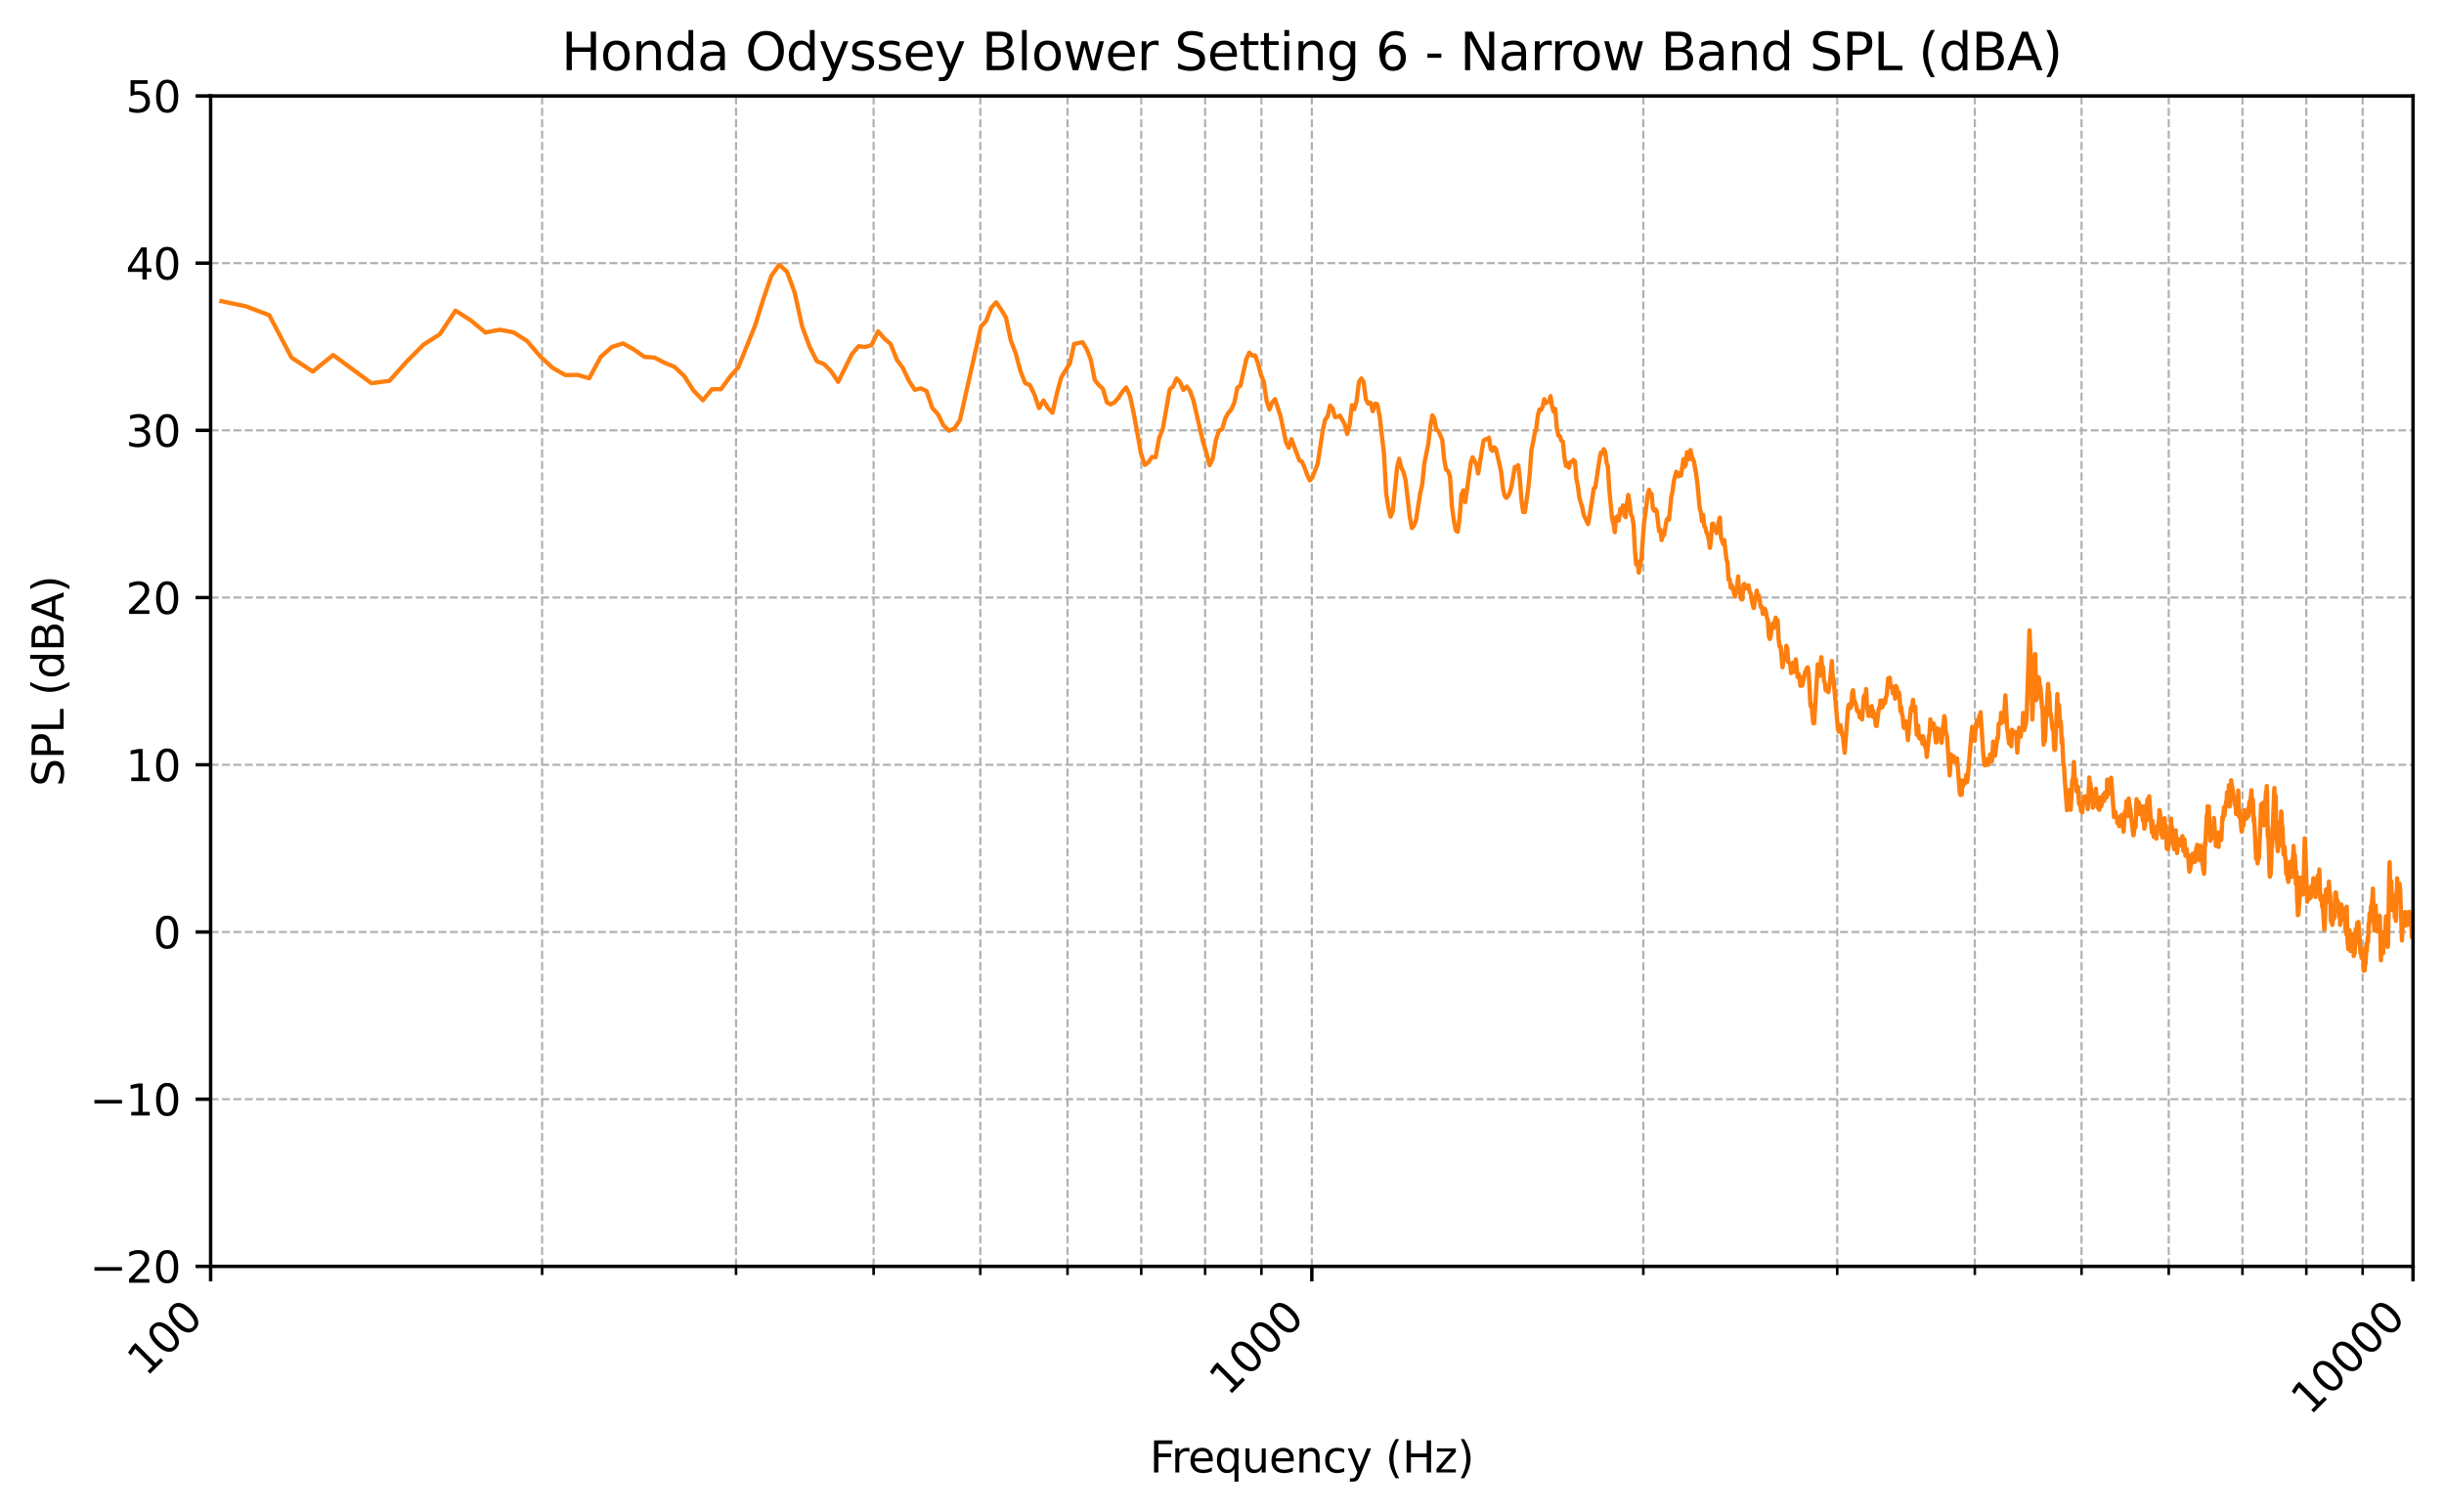 <?xml version="1.0" encoding="utf-8" standalone="no"?>
<!DOCTYPE svg PUBLIC "-//W3C//DTD SVG 1.1//EN"
  "http://www.w3.org/Graphics/SVG/1.1/DTD/svg11.dtd">
<svg xmlns:xlink="http://www.w3.org/1999/xlink" width="568.398pt" height="351.807pt" viewBox="0 0 568.398 351.807" xmlns="http://www.w3.org/2000/svg" version="1.1">
 <defs>
  <style type="text/css">*{stroke-linejoin: round; stroke-linecap: butt}</style>
 </defs>
 <g id="figure_1">
  <g id="patch_1">
   <path d="M 0 351.807 
L 568.398 351.807 
L 568.398 0 
L 0 0 
z
" style="fill: #ffffff"/>
  </g>
  <g id="axes_1">
   <g id="patch_2">
    <path d="M 48.983 294.59 
L 561.198 294.59 
L 561.198 22.318 
L 48.983 22.318 
z
" style="fill: #ffffff"/>
   </g>
   <g id="matplotlib.axis_1">
    <g id="xtick_1">
     <g id="line2d_1">
      <path d="M 48.983 294.59 
L 48.983 22.318 
" clip-path="url(#p83c678823c)" style="fill: none; stroke-dasharray: 1.85,0.8; stroke-dashoffset: 0; stroke: #b0b0b0; stroke-width: 0.5"/>
     </g>
     <g id="line2d_2">
      <defs>
       <path id="m573347e4b9" d="M 0 0 
L 0 3.5 
" style="stroke: #000000; stroke-width: 0.8"/>
      </defs>
      <g>
       <use xlink:href="#m573347e4b9" x="48.983" y="294.59" style="stroke: #000000; stroke-width: 0.8"/>
      </g>
     </g>
     <g id="text_1">
      <!-- 100 -->
      <g transform="translate(34.015 320.46) rotate(-45) scale(0.1 -0.1)">
       <defs>
        <path id="DejaVuSans-31" d="M 794 531 
L 1825 531 
L 1825 4091 
L 703 3866 
L 703 4441 
L 1819 4666 
L 2450 4666 
L 2450 531 
L 3481 531 
L 3481 0 
L 794 0 
L 794 531 
z
" transform="scale(0.016)"/>
        <path id="DejaVuSans-30" d="M 2034 4250 
Q 1547 4250 1301 3770 
Q 1056 3291 1056 2328 
Q 1056 1369 1301 889 
Q 1547 409 2034 409 
Q 2525 409 2770 889 
Q 3016 1369 3016 2328 
Q 3016 3291 2770 3770 
Q 2525 4250 2034 4250 
z
M 2034 4750 
Q 2819 4750 3233 4129 
Q 3647 3509 3647 2328 
Q 3647 1150 3233 529 
Q 2819 -91 2034 -91 
Q 1250 -91 836 529 
Q 422 1150 422 2328 
Q 422 3509 836 4129 
Q 1250 4750 2034 4750 
z
" transform="scale(0.016)"/>
       </defs>
       <use xlink:href="#DejaVuSans-31"/>
       <use xlink:href="#DejaVuSans-30" transform="translate(63.623 0)"/>
       <use xlink:href="#DejaVuSans-30" transform="translate(127.246 0)"/>
      </g>
     </g>
    </g>
    <g id="xtick_2">
     <g id="line2d_3">
      <path d="M 305.09 294.59 
L 305.09 22.318 
" clip-path="url(#p83c678823c)" style="fill: none; stroke-dasharray: 1.85,0.8; stroke-dashoffset: 0; stroke: #b0b0b0; stroke-width: 0.5"/>
     </g>
     <g id="line2d_4">
      <g>
       <use xlink:href="#m573347e4b9" x="305.09" y="294.59" style="stroke: #000000; stroke-width: 0.8"/>
      </g>
     </g>
     <g id="text_2">
      <!-- 1000 -->
      <g transform="translate(285.624 324.959) rotate(-45) scale(0.1 -0.1)">
       <use xlink:href="#DejaVuSans-31"/>
       <use xlink:href="#DejaVuSans-30" transform="translate(63.623 0)"/>
       <use xlink:href="#DejaVuSans-30" transform="translate(127.246 0)"/>
       <use xlink:href="#DejaVuSans-30" transform="translate(190.869 0)"/>
      </g>
     </g>
    </g>
    <g id="xtick_3">
     <g id="line2d_5">
      <path d="M 561.198 294.59 
L 561.198 22.318 
" clip-path="url(#p83c678823c)" style="fill: none; stroke-dasharray: 1.85,0.8; stroke-dashoffset: 0; stroke: #b0b0b0; stroke-width: 0.5"/>
     </g>
     <g id="line2d_6">
      <g>
       <use xlink:href="#m573347e4b9" x="561.198" y="294.59" style="stroke: #000000; stroke-width: 0.8"/>
      </g>
     </g>
     <g id="text_3">
      <!-- 10000 -->
      <g transform="translate(537.232 329.458) rotate(-45) scale(0.1 -0.1)">
       <use xlink:href="#DejaVuSans-31"/>
       <use xlink:href="#DejaVuSans-30" transform="translate(63.623 0)"/>
       <use xlink:href="#DejaVuSans-30" transform="translate(127.246 0)"/>
       <use xlink:href="#DejaVuSans-30" transform="translate(190.869 0)"/>
       <use xlink:href="#DejaVuSans-30" transform="translate(254.492 0)"/>
      </g>
     </g>
    </g>
    <g id="xtick_4">
     <g id="line2d_7">
      <path d="M 126.079 294.59 
L 126.079 22.318 
" clip-path="url(#p83c678823c)" style="fill: none; stroke-dasharray: 1.85,0.8; stroke-dashoffset: 0; stroke: #b0b0b0; stroke-width: 0.5"/>
     </g>
     <g id="line2d_8">
      <defs>
       <path id="madb1185546" d="M 0 0 
L 0 2 
" style="stroke: #000000; stroke-width: 0.6"/>
      </defs>
      <g>
       <use xlink:href="#madb1185546" x="126.079" y="294.59" style="stroke: #000000; stroke-width: 0.6"/>
      </g>
     </g>
    </g>
    <g id="xtick_5">
     <g id="line2d_9">
      <path d="M 171.177 294.59 
L 171.177 22.318 
" clip-path="url(#p83c678823c)" style="fill: none; stroke-dasharray: 1.85,0.8; stroke-dashoffset: 0; stroke: #b0b0b0; stroke-width: 0.5"/>
     </g>
     <g id="line2d_10">
      <g>
       <use xlink:href="#madb1185546" x="171.177" y="294.59" style="stroke: #000000; stroke-width: 0.6"/>
      </g>
     </g>
    </g>
    <g id="xtick_6">
     <g id="line2d_11">
      <path d="M 203.175 294.59 
L 203.175 22.318 
" clip-path="url(#p83c678823c)" style="fill: none; stroke-dasharray: 1.85,0.8; stroke-dashoffset: 0; stroke: #b0b0b0; stroke-width: 0.5"/>
     </g>
     <g id="line2d_12">
      <g>
       <use xlink:href="#madb1185546" x="203.175" y="294.59" style="stroke: #000000; stroke-width: 0.6"/>
      </g>
     </g>
    </g>
    <g id="xtick_7">
     <g id="line2d_13">
      <path d="M 227.994 294.59 
L 227.994 22.318 
" clip-path="url(#p83c678823c)" style="fill: none; stroke-dasharray: 1.85,0.8; stroke-dashoffset: 0; stroke: #b0b0b0; stroke-width: 0.5"/>
     </g>
     <g id="line2d_14">
      <g>
       <use xlink:href="#madb1185546" x="227.994" y="294.59" style="stroke: #000000; stroke-width: 0.6"/>
      </g>
     </g>
    </g>
    <g id="xtick_8">
     <g id="line2d_15">
      <path d="M 248.273 294.59 
L 248.273 22.318 
" clip-path="url(#p83c678823c)" style="fill: none; stroke-dasharray: 1.85,0.8; stroke-dashoffset: 0; stroke: #b0b0b0; stroke-width: 0.5"/>
     </g>
     <g id="line2d_16">
      <g>
       <use xlink:href="#madb1185546" x="248.273" y="294.59" style="stroke: #000000; stroke-width: 0.6"/>
      </g>
     </g>
    </g>
    <g id="xtick_9">
     <g id="line2d_17">
      <path d="M 265.419 294.59 
L 265.419 22.318 
" clip-path="url(#p83c678823c)" style="fill: none; stroke-dasharray: 1.85,0.8; stroke-dashoffset: 0; stroke: #b0b0b0; stroke-width: 0.5"/>
     </g>
     <g id="line2d_18">
      <g>
       <use xlink:href="#madb1185546" x="265.419" y="294.59" style="stroke: #000000; stroke-width: 0.6"/>
      </g>
     </g>
    </g>
    <g id="xtick_10">
     <g id="line2d_19">
      <path d="M 280.271 294.59 
L 280.271 22.318 
" clip-path="url(#p83c678823c)" style="fill: none; stroke-dasharray: 1.85,0.8; stroke-dashoffset: 0; stroke: #b0b0b0; stroke-width: 0.5"/>
     </g>
     <g id="line2d_20">
      <g>
       <use xlink:href="#madb1185546" x="280.271" y="294.59" style="stroke: #000000; stroke-width: 0.6"/>
      </g>
     </g>
    </g>
    <g id="xtick_11">
     <g id="line2d_21">
      <path d="M 293.371 294.59 
L 293.371 22.318 
" clip-path="url(#p83c678823c)" style="fill: none; stroke-dasharray: 1.85,0.8; stroke-dashoffset: 0; stroke: #b0b0b0; stroke-width: 0.5"/>
     </g>
     <g id="line2d_22">
      <g>
       <use xlink:href="#madb1185546" x="293.371" y="294.59" style="stroke: #000000; stroke-width: 0.6"/>
      </g>
     </g>
    </g>
    <g id="xtick_12">
     <g id="line2d_23">
      <path d="M 382.186 294.59 
L 382.186 22.318 
" clip-path="url(#p83c678823c)" style="fill: none; stroke-dasharray: 1.85,0.8; stroke-dashoffset: 0; stroke: #b0b0b0; stroke-width: 0.5"/>
     </g>
     <g id="line2d_24">
      <g>
       <use xlink:href="#madb1185546" x="382.186" y="294.59" style="stroke: #000000; stroke-width: 0.6"/>
      </g>
     </g>
    </g>
    <g id="xtick_13">
     <g id="line2d_25">
      <path d="M 427.285 294.59 
L 427.285 22.318 
" clip-path="url(#p83c678823c)" style="fill: none; stroke-dasharray: 1.85,0.8; stroke-dashoffset: 0; stroke: #b0b0b0; stroke-width: 0.5"/>
     </g>
     <g id="line2d_26">
      <g>
       <use xlink:href="#madb1185546" x="427.285" y="294.59" style="stroke: #000000; stroke-width: 0.6"/>
      </g>
     </g>
    </g>
    <g id="xtick_14">
     <g id="line2d_27">
      <path d="M 459.282 294.59 
L 459.282 22.318 
" clip-path="url(#p83c678823c)" style="fill: none; stroke-dasharray: 1.85,0.8; stroke-dashoffset: 0; stroke: #b0b0b0; stroke-width: 0.5"/>
     </g>
     <g id="line2d_28">
      <g>
       <use xlink:href="#madb1185546" x="459.282" y="294.59" style="stroke: #000000; stroke-width: 0.6"/>
      </g>
     </g>
    </g>
    <g id="xtick_15">
     <g id="line2d_29">
      <path d="M 484.102 294.59 
L 484.102 22.318 
" clip-path="url(#p83c678823c)" style="fill: none; stroke-dasharray: 1.85,0.8; stroke-dashoffset: 0; stroke: #b0b0b0; stroke-width: 0.5"/>
     </g>
     <g id="line2d_30">
      <g>
       <use xlink:href="#madb1185546" x="484.102" y="294.59" style="stroke: #000000; stroke-width: 0.6"/>
      </g>
     </g>
    </g>
    <g id="xtick_16">
     <g id="line2d_31">
      <path d="M 504.381 294.59 
L 504.381 22.318 
" clip-path="url(#p83c678823c)" style="fill: none; stroke-dasharray: 1.85,0.8; stroke-dashoffset: 0; stroke: #b0b0b0; stroke-width: 0.5"/>
     </g>
     <g id="line2d_32">
      <g>
       <use xlink:href="#madb1185546" x="504.381" y="294.59" style="stroke: #000000; stroke-width: 0.6"/>
      </g>
     </g>
    </g>
    <g id="xtick_17">
     <g id="line2d_33">
      <path d="M 521.526 294.59 
L 521.526 22.318 
" clip-path="url(#p83c678823c)" style="fill: none; stroke-dasharray: 1.85,0.8; stroke-dashoffset: 0; stroke: #b0b0b0; stroke-width: 0.5"/>
     </g>
     <g id="line2d_34">
      <g>
       <use xlink:href="#madb1185546" x="521.526" y="294.59" style="stroke: #000000; stroke-width: 0.6"/>
      </g>
     </g>
    </g>
    <g id="xtick_18">
     <g id="line2d_35">
      <path d="M 536.378 294.59 
L 536.378 22.318 
" clip-path="url(#p83c678823c)" style="fill: none; stroke-dasharray: 1.85,0.8; stroke-dashoffset: 0; stroke: #b0b0b0; stroke-width: 0.5"/>
     </g>
     <g id="line2d_36">
      <g>
       <use xlink:href="#madb1185546" x="536.378" y="294.59" style="stroke: #000000; stroke-width: 0.6"/>
      </g>
     </g>
    </g>
    <g id="xtick_19">
     <g id="line2d_37">
      <path d="M 549.479 294.59 
L 549.479 22.318 
" clip-path="url(#p83c678823c)" style="fill: none; stroke-dasharray: 1.85,0.8; stroke-dashoffset: 0; stroke: #b0b0b0; stroke-width: 0.5"/>
     </g>
     <g id="line2d_38">
      <g>
       <use xlink:href="#madb1185546" x="549.479" y="294.59" style="stroke: #000000; stroke-width: 0.6"/>
      </g>
     </g>
    </g>
    <g id="text_4">
     <!-- Frequency (Hz) -->
     <g transform="translate(267.386 342.527) scale(0.1 -0.1)">
      <defs>
       <path id="DejaVuSans-46" d="M 628 4666 
L 3309 4666 
L 3309 4134 
L 1259 4134 
L 1259 2759 
L 3109 2759 
L 3109 2228 
L 1259 2228 
L 1259 0 
L 628 0 
L 628 4666 
z
" transform="scale(0.016)"/>
       <path id="DejaVuSans-72" d="M 2631 2963 
Q 2534 3019 2420 3045 
Q 2306 3072 2169 3072 
Q 1681 3072 1420 2755 
Q 1159 2438 1159 1844 
L 1159 0 
L 581 0 
L 581 3500 
L 1159 3500 
L 1159 2956 
Q 1341 3275 1631 3429 
Q 1922 3584 2338 3584 
Q 2397 3584 2469 3576 
Q 2541 3569 2628 3553 
L 2631 2963 
z
" transform="scale(0.016)"/>
       <path id="DejaVuSans-65" d="M 3597 1894 
L 3597 1613 
L 953 1613 
Q 991 1019 1311 708 
Q 1631 397 2203 397 
Q 2534 397 2845 478 
Q 3156 559 3463 722 
L 3463 178 
Q 3153 47 2828 -22 
Q 2503 -91 2169 -91 
Q 1331 -91 842 396 
Q 353 884 353 1716 
Q 353 2575 817 3079 
Q 1281 3584 2069 3584 
Q 2775 3584 3186 3129 
Q 3597 2675 3597 1894 
z
M 3022 2063 
Q 3016 2534 2758 2815 
Q 2500 3097 2075 3097 
Q 1594 3097 1305 2825 
Q 1016 2553 972 2059 
L 3022 2063 
z
" transform="scale(0.016)"/>
       <path id="DejaVuSans-71" d="M 947 1747 
Q 947 1113 1208 752 
Q 1469 391 1925 391 
Q 2381 391 2643 752 
Q 2906 1113 2906 1747 
Q 2906 2381 2643 2742 
Q 2381 3103 1925 3103 
Q 1469 3103 1208 2742 
Q 947 2381 947 1747 
z
M 2906 525 
Q 2725 213 2448 61 
Q 2172 -91 1784 -91 
Q 1150 -91 751 415 
Q 353 922 353 1747 
Q 353 2572 751 3078 
Q 1150 3584 1784 3584 
Q 2172 3584 2448 3432 
Q 2725 3281 2906 2969 
L 2906 3500 
L 3481 3500 
L 3481 -1331 
L 2906 -1331 
L 2906 525 
z
" transform="scale(0.016)"/>
       <path id="DejaVuSans-75" d="M 544 1381 
L 544 3500 
L 1119 3500 
L 1119 1403 
Q 1119 906 1312 657 
Q 1506 409 1894 409 
Q 2359 409 2629 706 
Q 2900 1003 2900 1516 
L 2900 3500 
L 3475 3500 
L 3475 0 
L 2900 0 
L 2900 538 
Q 2691 219 2414 64 
Q 2138 -91 1772 -91 
Q 1169 -91 856 284 
Q 544 659 544 1381 
z
M 1991 3584 
L 1991 3584 
z
" transform="scale(0.016)"/>
       <path id="DejaVuSans-6e" d="M 3513 2113 
L 3513 0 
L 2938 0 
L 2938 2094 
Q 2938 2591 2744 2837 
Q 2550 3084 2163 3084 
Q 1697 3084 1428 2787 
Q 1159 2491 1159 1978 
L 1159 0 
L 581 0 
L 581 3500 
L 1159 3500 
L 1159 2956 
Q 1366 3272 1645 3428 
Q 1925 3584 2291 3584 
Q 2894 3584 3203 3211 
Q 3513 2838 3513 2113 
z
" transform="scale(0.016)"/>
       <path id="DejaVuSans-63" d="M 3122 3366 
L 3122 2828 
Q 2878 2963 2633 3030 
Q 2388 3097 2138 3097 
Q 1578 3097 1268 2742 
Q 959 2388 959 1747 
Q 959 1106 1268 751 
Q 1578 397 2138 397 
Q 2388 397 2633 464 
Q 2878 531 3122 666 
L 3122 134 
Q 2881 22 2623 -34 
Q 2366 -91 2075 -91 
Q 1284 -91 818 406 
Q 353 903 353 1747 
Q 353 2603 823 3093 
Q 1294 3584 2113 3584 
Q 2378 3584 2631 3529 
Q 2884 3475 3122 3366 
z
" transform="scale(0.016)"/>
       <path id="DejaVuSans-79" d="M 2059 -325 
Q 1816 -950 1584 -1140 
Q 1353 -1331 966 -1331 
L 506 -1331 
L 506 -850 
L 844 -850 
Q 1081 -850 1212 -737 
Q 1344 -625 1503 -206 
L 1606 56 
L 191 3500 
L 800 3500 
L 1894 763 
L 2988 3500 
L 3597 3500 
L 2059 -325 
z
" transform="scale(0.016)"/>
       <path id="DejaVuSans-20" transform="scale(0.016)"/>
       <path id="DejaVuSans-28" d="M 1984 4856 
Q 1566 4138 1362 3434 
Q 1159 2731 1159 2009 
Q 1159 1288 1364 580 
Q 1569 -128 1984 -844 
L 1484 -844 
Q 1016 -109 783 600 
Q 550 1309 550 2009 
Q 550 2706 781 3412 
Q 1013 4119 1484 4856 
L 1984 4856 
z
" transform="scale(0.016)"/>
       <path id="DejaVuSans-48" d="M 628 4666 
L 1259 4666 
L 1259 2753 
L 3553 2753 
L 3553 4666 
L 4184 4666 
L 4184 0 
L 3553 0 
L 3553 2222 
L 1259 2222 
L 1259 0 
L 628 0 
L 628 4666 
z
" transform="scale(0.016)"/>
       <path id="DejaVuSans-7a" d="M 353 3500 
L 3084 3500 
L 3084 2975 
L 922 459 
L 3084 459 
L 3084 0 
L 275 0 
L 275 525 
L 2438 3041 
L 353 3041 
L 353 3500 
z
" transform="scale(0.016)"/>
       <path id="DejaVuSans-29" d="M 513 4856 
L 1013 4856 
Q 1481 4119 1714 3412 
Q 1947 2706 1947 2009 
Q 1947 1309 1714 600 
Q 1481 -109 1013 -844 
L 513 -844 
Q 928 -128 1133 580 
Q 1338 1288 1338 2009 
Q 1338 2731 1133 3434 
Q 928 4138 513 4856 
z
" transform="scale(0.016)"/>
      </defs>
      <use xlink:href="#DejaVuSans-46"/>
      <use xlink:href="#DejaVuSans-72" transform="translate(50.27 0)"/>
      <use xlink:href="#DejaVuSans-65" transform="translate(89.133 0)"/>
      <use xlink:href="#DejaVuSans-71" transform="translate(150.656 0)"/>
      <use xlink:href="#DejaVuSans-75" transform="translate(214.133 0)"/>
      <use xlink:href="#DejaVuSans-65" transform="translate(277.512 0)"/>
      <use xlink:href="#DejaVuSans-6e" transform="translate(339.035 0)"/>
      <use xlink:href="#DejaVuSans-63" transform="translate(402.414 0)"/>
      <use xlink:href="#DejaVuSans-79" transform="translate(457.395 0)"/>
      <use xlink:href="#DejaVuSans-20" transform="translate(516.574 0)"/>
      <use xlink:href="#DejaVuSans-28" transform="translate(548.361 0)"/>
      <use xlink:href="#DejaVuSans-48" transform="translate(587.375 0)"/>
      <use xlink:href="#DejaVuSans-7a" transform="translate(662.57 0)"/>
      <use xlink:href="#DejaVuSans-29" transform="translate(715.061 0)"/>
     </g>
    </g>
   </g>
   <g id="matplotlib.axis_2">
    <g id="ytick_1">
     <g id="line2d_39">
      <path d="M 48.983 294.59 
L 561.198 294.59 
" clip-path="url(#p83c678823c)" style="fill: none; stroke-dasharray: 1.85,0.8; stroke-dashoffset: 0; stroke: #b0b0b0; stroke-width: 0.5"/>
     </g>
     <g id="line2d_40">
      <defs>
       <path id="m6d9d1a9b18" d="M 0 0 
L -3.5 0 
" style="stroke: #000000; stroke-width: 0.8"/>
      </defs>
      <g>
       <use xlink:href="#m6d9d1a9b18" x="48.983" y="294.59" style="stroke: #000000; stroke-width: 0.8"/>
      </g>
     </g>
     <g id="text_5">
      <!-- −20 -->
      <g transform="translate(20.878 298.389) scale(0.1 -0.1)">
       <defs>
        <path id="DejaVuSans-2212" d="M 678 2272 
L 4684 2272 
L 4684 1741 
L 678 1741 
L 678 2272 
z
" transform="scale(0.016)"/>
        <path id="DejaVuSans-32" d="M 1228 531 
L 3431 531 
L 3431 0 
L 469 0 
L 469 531 
Q 828 903 1448 1529 
Q 2069 2156 2228 2338 
Q 2531 2678 2651 2914 
Q 2772 3150 2772 3378 
Q 2772 3750 2511 3984 
Q 2250 4219 1831 4219 
Q 1534 4219 1204 4116 
Q 875 4013 500 3803 
L 500 4441 
Q 881 4594 1212 4672 
Q 1544 4750 1819 4750 
Q 2544 4750 2975 4387 
Q 3406 4025 3406 3419 
Q 3406 3131 3298 2873 
Q 3191 2616 2906 2266 
Q 2828 2175 2409 1742 
Q 1991 1309 1228 531 
z
" transform="scale(0.016)"/>
       </defs>
       <use xlink:href="#DejaVuSans-2212"/>
       <use xlink:href="#DejaVuSans-32" transform="translate(83.789 0)"/>
       <use xlink:href="#DejaVuSans-30" transform="translate(147.412 0)"/>
      </g>
     </g>
    </g>
    <g id="ytick_2">
     <g id="line2d_41">
      <path d="M 48.983 255.694 
L 561.198 255.694 
" clip-path="url(#p83c678823c)" style="fill: none; stroke-dasharray: 1.85,0.8; stroke-dashoffset: 0; stroke: #b0b0b0; stroke-width: 0.5"/>
     </g>
     <g id="line2d_42">
      <g>
       <use xlink:href="#m6d9d1a9b18" x="48.983" y="255.694" style="stroke: #000000; stroke-width: 0.8"/>
      </g>
     </g>
     <g id="text_6">
      <!-- −10 -->
      <g transform="translate(20.878 259.493) scale(0.1 -0.1)">
       <use xlink:href="#DejaVuSans-2212"/>
       <use xlink:href="#DejaVuSans-31" transform="translate(83.789 0)"/>
       <use xlink:href="#DejaVuSans-30" transform="translate(147.412 0)"/>
      </g>
     </g>
    </g>
    <g id="ytick_3">
     <g id="line2d_43">
      <path d="M 48.983 216.798 
L 561.198 216.798 
" clip-path="url(#p83c678823c)" style="fill: none; stroke-dasharray: 1.85,0.8; stroke-dashoffset: 0; stroke: #b0b0b0; stroke-width: 0.5"/>
     </g>
     <g id="line2d_44">
      <g>
       <use xlink:href="#m6d9d1a9b18" x="48.983" y="216.798" style="stroke: #000000; stroke-width: 0.8"/>
      </g>
     </g>
     <g id="text_7">
      <!-- 0 -->
      <g transform="translate(35.62 220.597) scale(0.1 -0.1)">
       <use xlink:href="#DejaVuSans-30"/>
      </g>
     </g>
    </g>
    <g id="ytick_4">
     <g id="line2d_45">
      <path d="M 48.983 177.902 
L 561.198 177.902 
" clip-path="url(#p83c678823c)" style="fill: none; stroke-dasharray: 1.85,0.8; stroke-dashoffset: 0; stroke: #b0b0b0; stroke-width: 0.5"/>
     </g>
     <g id="line2d_46">
      <g>
       <use xlink:href="#m6d9d1a9b18" x="48.983" y="177.902" style="stroke: #000000; stroke-width: 0.8"/>
      </g>
     </g>
     <g id="text_8">
      <!-- 10 -->
      <g transform="translate(29.258 181.701) scale(0.1 -0.1)">
       <use xlink:href="#DejaVuSans-31"/>
       <use xlink:href="#DejaVuSans-30" transform="translate(63.623 0)"/>
      </g>
     </g>
    </g>
    <g id="ytick_5">
     <g id="line2d_47">
      <path d="M 48.983 139.006 
L 561.198 139.006 
" clip-path="url(#p83c678823c)" style="fill: none; stroke-dasharray: 1.85,0.8; stroke-dashoffset: 0; stroke: #b0b0b0; stroke-width: 0.5"/>
     </g>
     <g id="line2d_48">
      <g>
       <use xlink:href="#m6d9d1a9b18" x="48.983" y="139.006" style="stroke: #000000; stroke-width: 0.8"/>
      </g>
     </g>
     <g id="text_9">
      <!-- 20 -->
      <g transform="translate(29.258 142.805) scale(0.1 -0.1)">
       <use xlink:href="#DejaVuSans-32"/>
       <use xlink:href="#DejaVuSans-30" transform="translate(63.623 0)"/>
      </g>
     </g>
    </g>
    <g id="ytick_6">
     <g id="line2d_49">
      <path d="M 48.983 100.11 
L 561.198 100.11 
" clip-path="url(#p83c678823c)" style="fill: none; stroke-dasharray: 1.85,0.8; stroke-dashoffset: 0; stroke: #b0b0b0; stroke-width: 0.5"/>
     </g>
     <g id="line2d_50">
      <g>
       <use xlink:href="#m6d9d1a9b18" x="48.983" y="100.11" style="stroke: #000000; stroke-width: 0.8"/>
      </g>
     </g>
     <g id="text_10">
      <!-- 30 -->
      <g transform="translate(29.258 103.909) scale(0.1 -0.1)">
       <defs>
        <path id="DejaVuSans-33" d="M 2597 2516 
Q 3050 2419 3304 2112 
Q 3559 1806 3559 1356 
Q 3559 666 3084 287 
Q 2609 -91 1734 -91 
Q 1441 -91 1130 -33 
Q 819 25 488 141 
L 488 750 
Q 750 597 1062 519 
Q 1375 441 1716 441 
Q 2309 441 2620 675 
Q 2931 909 2931 1356 
Q 2931 1769 2642 2001 
Q 2353 2234 1838 2234 
L 1294 2234 
L 1294 2753 
L 1863 2753 
Q 2328 2753 2575 2939 
Q 2822 3125 2822 3475 
Q 2822 3834 2567 4026 
Q 2313 4219 1838 4219 
Q 1578 4219 1281 4162 
Q 984 4106 628 3988 
L 628 4550 
Q 988 4650 1302 4700 
Q 1616 4750 1894 4750 
Q 2613 4750 3031 4423 
Q 3450 4097 3450 3541 
Q 3450 3153 3228 2886 
Q 3006 2619 2597 2516 
z
" transform="scale(0.016)"/>
       </defs>
       <use xlink:href="#DejaVuSans-33"/>
       <use xlink:href="#DejaVuSans-30" transform="translate(63.623 0)"/>
      </g>
     </g>
    </g>
    <g id="ytick_7">
     <g id="line2d_51">
      <path d="M 48.983 61.214 
L 561.198 61.214 
" clip-path="url(#p83c678823c)" style="fill: none; stroke-dasharray: 1.85,0.8; stroke-dashoffset: 0; stroke: #b0b0b0; stroke-width: 0.5"/>
     </g>
     <g id="line2d_52">
      <g>
       <use xlink:href="#m6d9d1a9b18" x="48.983" y="61.214" style="stroke: #000000; stroke-width: 0.8"/>
      </g>
     </g>
     <g id="text_11">
      <!-- 40 -->
      <g transform="translate(29.258 65.013) scale(0.1 -0.1)">
       <defs>
        <path id="DejaVuSans-34" d="M 2419 4116 
L 825 1625 
L 2419 1625 
L 2419 4116 
z
M 2253 4666 
L 3047 4666 
L 3047 1625 
L 3713 1625 
L 3713 1100 
L 3047 1100 
L 3047 0 
L 2419 0 
L 2419 1100 
L 313 1100 
L 313 1709 
L 2253 4666 
z
" transform="scale(0.016)"/>
       </defs>
       <use xlink:href="#DejaVuSans-34"/>
       <use xlink:href="#DejaVuSans-30" transform="translate(63.623 0)"/>
      </g>
     </g>
    </g>
    <g id="ytick_8">
     <g id="line2d_53">
      <path d="M 48.983 22.318 
L 561.198 22.318 
" clip-path="url(#p83c678823c)" style="fill: none; stroke-dasharray: 1.85,0.8; stroke-dashoffset: 0; stroke: #b0b0b0; stroke-width: 0.5"/>
     </g>
     <g id="line2d_54">
      <g>
       <use xlink:href="#m6d9d1a9b18" x="48.983" y="22.318" style="stroke: #000000; stroke-width: 0.8"/>
      </g>
     </g>
     <g id="text_12">
      <!-- 50 -->
      <g transform="translate(29.258 26.117) scale(0.1 -0.1)">
       <defs>
        <path id="DejaVuSans-35" d="M 691 4666 
L 3169 4666 
L 3169 4134 
L 1269 4134 
L 1269 2991 
Q 1406 3038 1543 3061 
Q 1681 3084 1819 3084 
Q 2600 3084 3056 2656 
Q 3513 2228 3513 1497 
Q 3513 744 3044 326 
Q 2575 -91 1722 -91 
Q 1428 -91 1123 -41 
Q 819 9 494 109 
L 494 744 
Q 775 591 1075 516 
Q 1375 441 1709 441 
Q 2250 441 2565 725 
Q 2881 1009 2881 1497 
Q 2881 1984 2565 2268 
Q 2250 2553 1709 2553 
Q 1456 2553 1204 2497 
Q 953 2441 691 2322 
L 691 4666 
z
" transform="scale(0.016)"/>
       </defs>
       <use xlink:href="#DejaVuSans-35"/>
       <use xlink:href="#DejaVuSans-30" transform="translate(63.623 0)"/>
      </g>
     </g>
    </g>
    <g id="text_13">
     <!-- SPL (dBA) -->
     <g transform="translate(14.798 182.945) rotate(-90) scale(0.1 -0.1)">
      <defs>
       <path id="DejaVuSans-53" d="M 3425 4513 
L 3425 3897 
Q 3066 4069 2747 4153 
Q 2428 4238 2131 4238 
Q 1616 4238 1336 4038 
Q 1056 3838 1056 3469 
Q 1056 3159 1242 3001 
Q 1428 2844 1947 2747 
L 2328 2669 
Q 3034 2534 3370 2195 
Q 3706 1856 3706 1288 
Q 3706 609 3251 259 
Q 2797 -91 1919 -91 
Q 1588 -91 1214 -16 
Q 841 59 441 206 
L 441 856 
Q 825 641 1194 531 
Q 1563 422 1919 422 
Q 2459 422 2753 634 
Q 3047 847 3047 1241 
Q 3047 1584 2836 1778 
Q 2625 1972 2144 2069 
L 1759 2144 
Q 1053 2284 737 2584 
Q 422 2884 422 3419 
Q 422 4038 858 4394 
Q 1294 4750 2059 4750 
Q 2388 4750 2728 4690 
Q 3069 4631 3425 4513 
z
" transform="scale(0.016)"/>
       <path id="DejaVuSans-50" d="M 1259 4147 
L 1259 2394 
L 2053 2394 
Q 2494 2394 2734 2622 
Q 2975 2850 2975 3272 
Q 2975 3691 2734 3919 
Q 2494 4147 2053 4147 
L 1259 4147 
z
M 628 4666 
L 2053 4666 
Q 2838 4666 3239 4311 
Q 3641 3956 3641 3272 
Q 3641 2581 3239 2228 
Q 2838 1875 2053 1875 
L 1259 1875 
L 1259 0 
L 628 0 
L 628 4666 
z
" transform="scale(0.016)"/>
       <path id="DejaVuSans-4c" d="M 628 4666 
L 1259 4666 
L 1259 531 
L 3531 531 
L 3531 0 
L 628 0 
L 628 4666 
z
" transform="scale(0.016)"/>
       <path id="DejaVuSans-64" d="M 2906 2969 
L 2906 4863 
L 3481 4863 
L 3481 0 
L 2906 0 
L 2906 525 
Q 2725 213 2448 61 
Q 2172 -91 1784 -91 
Q 1150 -91 751 415 
Q 353 922 353 1747 
Q 353 2572 751 3078 
Q 1150 3584 1784 3584 
Q 2172 3584 2448 3432 
Q 2725 3281 2906 2969 
z
M 947 1747 
Q 947 1113 1208 752 
Q 1469 391 1925 391 
Q 2381 391 2643 752 
Q 2906 1113 2906 1747 
Q 2906 2381 2643 2742 
Q 2381 3103 1925 3103 
Q 1469 3103 1208 2742 
Q 947 2381 947 1747 
z
" transform="scale(0.016)"/>
       <path id="DejaVuSans-42" d="M 1259 2228 
L 1259 519 
L 2272 519 
Q 2781 519 3026 730 
Q 3272 941 3272 1375 
Q 3272 1813 3026 2020 
Q 2781 2228 2272 2228 
L 1259 2228 
z
M 1259 4147 
L 1259 2741 
L 2194 2741 
Q 2656 2741 2882 2914 
Q 3109 3088 3109 3444 
Q 3109 3797 2882 3972 
Q 2656 4147 2194 4147 
L 1259 4147 
z
M 628 4666 
L 2241 4666 
Q 2963 4666 3353 4366 
Q 3744 4066 3744 3513 
Q 3744 3084 3544 2831 
Q 3344 2578 2956 2516 
Q 3422 2416 3680 2098 
Q 3938 1781 3938 1306 
Q 3938 681 3513 340 
Q 3088 0 2303 0 
L 628 0 
L 628 4666 
z
" transform="scale(0.016)"/>
       <path id="DejaVuSans-41" d="M 2188 4044 
L 1331 1722 
L 3047 1722 
L 2188 4044 
z
M 1831 4666 
L 2547 4666 
L 4325 0 
L 3669 0 
L 3244 1197 
L 1141 1197 
L 716 0 
L 50 0 
L 1831 4666 
z
" transform="scale(0.016)"/>
      </defs>
      <use xlink:href="#DejaVuSans-53"/>
      <use xlink:href="#DejaVuSans-50" transform="translate(63.477 0)"/>
      <use xlink:href="#DejaVuSans-4c" transform="translate(123.779 0)"/>
      <use xlink:href="#DejaVuSans-20" transform="translate(179.492 0)"/>
      <use xlink:href="#DejaVuSans-28" transform="translate(211.279 0)"/>
      <use xlink:href="#DejaVuSans-64" transform="translate(250.293 0)"/>
      <use xlink:href="#DejaVuSans-42" transform="translate(313.77 0)"/>
      <use xlink:href="#DejaVuSans-41" transform="translate(382.373 0)"/>
      <use xlink:href="#DejaVuSans-29" transform="translate(450.781 0)"/>
     </g>
    </g>
   </g>
   <g id="line2d_55">
    <path d="M 51.493 70.06 
L 57.198 71.255 
L 62.625 73.32 
L 67.799 83.186 
L 72.744 86.425 
L 77.477 82.58 
L 86.38 89.139 
L 90.578 88.594 
L 94.623 84.065 
L 98.526 80.152 
L 102.297 77.736 
L 105.944 72.255 
L 109.475 74.505 
L 112.898 77.352 
L 116.218 76.703 
L 119.442 77.319 
L 122.576 79.313 
L 125.623 82.887 
L 128.589 85.621 
L 131.478 87.253 
L 134.294 87.209 
L 137.041 87.978 
L 139.721 83.002 
L 142.338 80.7 
L 144.895 79.888 
L 147.395 81.283 
L 149.84 83.004 
L 152.232 83.194 
L 154.573 84.397 
L 156.867 85.336 
L 159.114 87.452 
L 161.316 90.899 
L 163.476 93.11 
L 165.595 90.532 
L 167.674 90.533 
L 169.715 87.715 
L 171.719 85.408 
L 175.622 75.703 
L 177.523 69.585 
L 179.393 64.16 
L 181.231 61.586 
L 183.04 63.21 
L 184.819 68.077 
L 186.571 75.998 
L 188.296 80.675 
L 189.994 84.039 
L 191.666 84.7 
L 193.314 86.391 
L 194.938 88.829 
L 198.116 82.4 
L 199.672 80.542 
L 201.206 80.717 
L 202.719 80.262 
L 204.212 77.077 
L 205.685 78.774 
L 207.139 80.027 
L 208.574 83.657 
L 209.991 85.637 
L 211.39 88.586 
L 212.772 90.691 
L 214.137 90.334 
L 215.485 90.957 
L 216.817 94.892 
L 218.134 96.352 
L 219.434 98.982 
L 220.72 100.189 
L 221.991 99.642 
L 223.248 97.736 
L 228.138 75.984 
L 229.328 74.685 
L 230.505 71.643 
L 231.669 70.333 
L 232.822 71.974 
L 233.963 73.919 
L 235.092 79.244 
L 236.21 82.16 
L 237.317 86.298 
L 238.412 89.094 
L 239.498 89.563 
L 240.572 91.763 
L 241.637 94.928 
L 242.691 93.15 
L 243.735 94.91 
L 244.77 96.018 
L 245.795 91.545 
L 246.811 87.761 
L 248.815 84.565 
L 249.804 80.012 
L 251.755 79.598 
L 252.718 81.183 
L 253.673 83.621 
L 254.619 88.433 
L 255.558 89.578 
L 256.489 90.423 
L 257.412 93.584 
L 258.327 94.076 
L 259.235 93.542 
L 260.136 92.519 
L 261.029 91.119 
L 261.916 90.116 
L 262.795 92.087 
L 263.667 96.124 
L 265.392 105.641 
L 266.244 108.151 
L 267.09 107.522 
L 267.929 106.285 
L 268.762 106.374 
L 269.589 101.84 
L 270.41 99.862 
L 272.034 90.594 
L 272.837 89.86 
L 273.634 88.03 
L 274.426 88.838 
L 275.212 90.714 
L 275.993 89.901 
L 276.768 90.947 
L 277.537 93.116 
L 279.815 102.918 
L 280.564 105.308 
L 281.308 108.223 
L 282.047 106.668 
L 282.781 102.348 
L 283.511 100.154 
L 284.235 99.849 
L 284.955 97.341 
L 285.671 96.028 
L 286.381 95.234 
L 287.087 93.591 
L 287.789 90.168 
L 288.487 89.699 
L 289.868 83.479 
L 290.553 82.04 
L 291.233 82.728 
L 291.909 82.668 
L 292.581 84.549 
L 293.249 87.186 
L 293.913 88.824 
L 294.573 93.217 
L 295.23 95.246 
L 295.882 93.597 
L 296.53 92.85 
L 297.816 96.848 
L 299.087 102.906 
L 299.718 104.175 
L 300.344 102.158 
L 302.203 107.137 
L 302.816 107.431 
L 303.426 108.83 
L 304.032 110.525 
L 304.635 111.761 
L 305.234 111.022 
L 306.424 107.968 
L 307.601 100.347 
L 308.185 97.584 
L 308.765 96.885 
L 309.343 94.34 
L 309.918 95.011 
L 310.49 97.049 
L 311.059 96.942 
L 311.625 96.689 
L 312.748 98.741 
L 313.306 100.962 
L 313.861 99.001 
L 314.413 94.271 
L 314.962 95.199 
L 315.508 93.226 
L 316.052 88.854 
L 316.594 88.031 
L 317.132 88.84 
L 317.668 92.928 
L 318.202 93.89 
L 318.733 93.667 
L 319.261 95.654 
L 319.787 93.886 
L 320.31 94.025 
L 320.831 96.651 
L 321.866 105.452 
L 322.38 114.739 
L 322.891 118.091 
L 323.4 120.186 
L 323.907 118.995 
L 324.913 108.733 
L 325.413 106.713 
L 325.911 108.836 
L 326.406 109.77 
L 326.9 111.757 
L 327.88 120.335 
L 328.366 122.848 
L 328.851 122.288 
L 329.334 120.962 
L 330.292 114.712 
L 330.769 112.668 
L 331.243 107.859 
L 332.186 103.209 
L 332.654 99.145 
L 333.12 96.628 
L 333.585 97.399 
L 334.047 100.032 
L 334.508 100.176 
L 335.423 102.338 
L 335.878 106.892 
L 336.331 109.275 
L 336.782 109.551 
L 337.232 110.875 
L 337.679 117.854 
L 338.125 121.12 
L 338.569 123.37 
L 339.012 123.713 
L 339.452 120.55 
L 339.891 115.079 
L 340.328 114.052 
L 340.763 116.801 
L 342.059 107.603 
L 342.488 106.363 
L 343.34 108.059 
L 343.764 110.157 
L 345.025 102.5 
L 345.443 102.179 
L 345.858 102.189 
L 346.273 101.783 
L 346.685 104.409 
L 347.097 104.88 
L 347.506 104.043 
L 347.914 104.47 
L 348.726 107.988 
L 349.13 109.859 
L 349.532 113.633 
L 349.933 115.329 
L 350.332 115.824 
L 350.73 115.386 
L 351.127 114.606 
L 351.522 113.201 
L 352.308 108.611 
L 352.699 108.718 
L 353.089 108.204 
L 353.477 111.442 
L 353.864 116.531 
L 354.249 119.102 
L 354.633 119.134 
L 355.398 113.826 
L 355.778 110.104 
L 356.157 104.647 
L 356.535 103.011 
L 356.911 100.86 
L 357.286 99.678 
L 357.66 96.618 
L 358.033 95.254 
L 358.404 95.379 
L 358.774 94.603 
L 359.143 92.848 
L 359.511 93.803 
L 359.877 93.43 
L 360.243 93.499 
L 360.607 92.15 
L 360.97 94.531 
L 361.331 95.791 
L 361.692 95.085 
L 362.051 99.446 
L 362.409 101.323 
L 362.767 101.448 
L 363.122 102.494 
L 363.477 102.731 
L 363.831 106.374 
L 364.183 108.378 
L 364.535 107.7 
L 364.885 108.82 
L 365.234 107.503 
L 365.583 107.444 
L 365.93 106.979 
L 366.276 107.334 
L 366.62 111.409 
L 366.964 113.087 
L 367.307 115.739 
L 367.989 118.088 
L 368.329 119.818 
L 369.342 121.928 
L 369.677 120.111 
L 370.678 113.567 
L 371.009 113.414 
L 371.998 106.797 
L 372.326 105.254 
L 372.652 105.526 
L 372.978 104.49 
L 373.303 105.022 
L 373.626 107.527 
L 373.949 108.562 
L 374.271 113.949 
L 374.912 120.586 
L 375.232 121.848 
L 375.55 123.797 
L 375.867 120.314 
L 376.184 120.1 
L 376.499 121.07 
L 376.814 118.403 
L 377.127 118.705 
L 377.44 117.573 
L 377.752 119.867 
L 378.063 120.298 
L 378.374 117.138 
L 378.683 115.138 
L 378.992 116.982 
L 379.299 119.624 
L 379.606 120.225 
L 379.912 122.012 
L 380.217 127.873 
L 380.522 131.319 
L 380.825 130.602 
L 381.128 133.208 
L 381.731 130.051 
L 382.33 121.874 
L 382.927 117.444 
L 383.224 115.025 
L 383.52 113.944 
L 383.815 114.914 
L 384.11 114.898 
L 384.404 118.204 
L 384.697 118.776 
L 384.989 118.455 
L 385.281 118.822 
L 385.861 123.583 
L 386.151 123.166 
L 386.439 125.639 
L 386.727 124.55 
L 387.014 124.481 
L 387.586 121.044 
L 387.871 120.569 
L 388.155 120.874 
L 388.721 115.387 
L 389.003 114.186 
L 389.284 111.888 
L 389.844 109.72 
L 390.402 110.813 
L 390.68 110.026 
L 390.957 110.615 
L 391.509 106.81 
L 391.784 108.584 
L 392.058 108.072 
L 392.332 105.181 
L 392.605 105.799 
L 392.877 106.857 
L 393.148 104.682 
L 393.419 106.059 
L 393.959 107.368 
L 394.497 110.454 
L 394.764 112.453 
L 395.298 118.235 
L 395.564 119.07 
L 395.829 121.261 
L 396.093 119.793 
L 396.357 122.398 
L 396.62 122.747 
L 396.883 123.891 
L 397.145 124.314 
L 397.406 125.487 
L 397.667 127.438 
L 397.927 125.494 
L 398.187 121.873 
L 398.446 121.813 
L 398.704 123.309 
L 398.962 122.98 
L 399.219 124.021 
L 399.732 121.306 
L 399.987 120.395 
L 400.242 125.009 
L 400.75 126.54 
L 401.003 125.623 
L 401.507 130.071 
L 401.759 130.948 
L 402.009 134.815 
L 402.26 134.722 
L 402.509 136.723 
L 402.758 136.072 
L 403.502 138.777 
L 403.749 137.149 
L 403.996 136.364 
L 404.242 134.092 
L 404.487 137.782 
L 404.732 138.128 
L 404.976 139.42 
L 405.219 139.426 
L 405.462 136.015 
L 405.705 135.844 
L 405.947 136.909 
L 406.189 136.375 
L 406.43 136.858 
L 406.67 136.182 
L 406.91 137.709 
L 407.15 137.994 
L 407.627 140.791 
L 407.865 141.458 
L 408.339 138.62 
L 408.576 137.381 
L 408.811 139.245 
L 409.047 138.514 
L 409.516 141.224 
L 409.75 141.155 
L 409.983 142.829 
L 410.216 142.549 
L 410.449 141.621 
L 410.681 142.241 
L 410.912 143.642 
L 411.143 144.166 
L 411.374 148.079 
L 411.604 148.634 
L 411.833 147.953 
L 412.063 145.28 
L 412.291 145.07 
L 412.519 146.119 
L 412.747 144.49 
L 412.974 143.68 
L 413.201 144.793 
L 413.427 144.296 
L 413.653 148.79 
L 413.879 150.419 
L 414.103 150.346 
L 414.552 155.236 
L 414.776 153.78 
L 414.999 153.409 
L 415.221 152.61 
L 415.444 150.215 
L 415.665 150.891 
L 415.887 154.032 
L 416.328 154.349 
L 416.548 156.597 
L 416.768 155.691 
L 416.987 154.184 
L 417.206 156.305 
L 417.642 153.369 
L 418.076 157.505 
L 418.293 156.754 
L 418.509 157.597 
L 418.725 159.531 
L 418.94 157.564 
L 419.155 159.471 
L 419.797 156.377 
L 420.011 156.019 
L 420.224 155.384 
L 420.436 155.25 
L 420.648 156.624 
L 421.071 164.235 
L 421.282 163.96 
L 421.702 168.212 
L 421.912 168.27 
L 422.747 154.526 
L 422.954 155.099 
L 423.162 157.247 
L 423.575 152.873 
L 423.781 155.553 
L 423.987 155.182 
L 424.193 158.305 
L 424.398 158.888 
L 424.602 160.594 
L 424.807 160.346 
L 425.01 160.497 
L 425.214 161.019 
L 425.62 158.395 
L 426.024 153.766 
L 426.226 157.255 
L 426.427 158.065 
L 427.428 169.373 
L 427.628 170.185 
L 428.025 168.66 
L 428.421 170.867 
L 428.618 171.374 
L 429.012 175.115 
L 429.404 169.93 
L 429.795 164.597 
L 429.99 163.929 
L 430.185 163.791 
L 430.379 164.696 
L 430.573 164.247 
L 430.766 161.211 
L 430.96 160.545 
L 431.153 162.629 
L 431.729 164.195 
L 431.921 165.439 
L 432.112 165.193 
L 432.303 165.66 
L 432.494 166.836 
L 432.684 166.92 
L 432.874 166.872 
L 433.064 167.373 
L 433.442 162.115 
L 433.631 161.663 
L 433.819 162.457 
L 434.007 160.285 
L 434.195 164.113 
L 434.569 166.558 
L 434.943 165.771 
L 435.129 164.37 
L 435.315 164.267 
L 435.5 166.704 
L 435.685 165.335 
L 435.87 166.5 
L 436.055 166.866 
L 436.239 168.799 
L 436.423 168.897 
L 436.973 164.696 
L 437.156 164.756 
L 437.339 162.915 
L 437.703 164.562 
L 437.884 164.174 
L 438.066 163.022 
L 438.247 162.76 
L 438.427 163.525 
L 438.608 162.135 
L 438.788 161.765 
L 439.147 157.802 
L 439.327 159.458 
L 439.506 157.636 
L 439.684 159.803 
L 439.863 159.443 
L 440.041 159.725 
L 440.219 161.283 
L 440.396 160.747 
L 440.573 160.735 
L 440.75 162.537 
L 440.927 159.558 
L 441.103 159.809 
L 441.455 162.106 
L 441.631 161.048 
L 441.806 162.57 
L 441.981 165.45 
L 442.156 164.479 
L 442.33 166.17 
L 442.505 166.586 
L 442.679 168.928 
L 442.852 169.353 
L 443.026 168.909 
L 443.199 167.781 
L 443.372 168.167 
L 443.716 172.179 
L 444.06 168.475 
L 444.403 164.702 
L 444.745 164.208 
L 444.915 162.774 
L 445.085 165.35 
L 445.255 165.011 
L 445.425 164.423 
L 445.764 170.893 
L 445.933 170.15 
L 446.101 168.775 
L 446.27 171.595 
L 446.438 171.772 
L 446.606 171.196 
L 446.773 172.044 
L 446.941 171.853 
L 447.108 173.007 
L 447.275 171.265 
L 447.608 173.42 
L 447.94 174.242 
L 448.105 176.081 
L 448.601 171.4 
L 448.765 170.429 
L 448.93 167.336 
L 449.258 169.585 
L 449.422 169.335 
L 449.585 168.267 
L 449.748 168.38 
L 450.236 172.701 
L 450.399 172.644 
L 450.561 169.438 
L 450.723 170.594 
L 450.884 169.625 
L 451.045 169.753 
L 451.206 170.156 
L 451.528 172.791 
L 451.848 169.167 
L 452.008 168.459 
L 452.168 166.589 
L 452.328 167.205 
L 452.487 170.05 
L 452.805 171.237 
L 453.437 180.367 
L 453.753 175.524 
L 453.91 175.879 
L 454.067 177.29 
L 454.224 175.992 
L 454.38 175.931 
L 454.692 177.195 
L 455.159 176.411 
L 455.779 184.417 
L 455.934 184.926 
L 456.088 184.337 
L 456.242 184.881 
L 456.395 181.517 
L 456.549 182.838 
L 456.702 182.027 
L 456.855 182.337 
L 457.008 182.195 
L 457.161 181.639 
L 457.313 180.205 
L 457.466 181.939 
L 457.618 181.236 
L 458.224 173.859 
L 458.526 170.367 
L 458.676 169.058 
L 458.977 170.742 
L 459.127 170.298 
L 459.277 172.336 
L 459.426 169.926 
L 459.576 169.398 
L 459.725 167.583 
L 459.874 168.807 
L 460.023 168.806 
L 460.171 168.039 
L 460.32 166.497 
L 460.468 166.71 
L 460.616 165.7 
L 461.206 174.844 
L 461.5 177.896 
L 461.646 178.03 
L 461.793 177.979 
L 461.939 176.6 
L 462.377 177.925 
L 462.522 176.644 
L 462.667 177.008 
L 462.813 175.553 
L 462.958 176.042 
L 463.102 175.338 
L 463.247 177.154 
L 463.391 175.607 
L 463.535 172.503 
L 463.679 172.922 
L 463.967 175.812 
L 464.539 171.525 
L 464.682 171.68 
L 464.824 168.402 
L 464.967 168.327 
L 465.109 168.074 
L 465.251 168.346 
L 465.393 165.818 
L 465.534 167.911 
L 465.676 168.031 
L 465.817 167.51 
L 465.958 167.901 
L 466.099 166.432 
L 466.38 161.749 
L 466.801 169.559 
L 466.94 170.266 
L 467.22 172.891 
L 467.359 173.07 
L 467.637 172.394 
L 467.776 173.587 
L 467.914 169.734 
L 468.053 170.334 
L 468.191 170.114 
L 468.329 170.312 
L 468.467 170.197 
L 468.605 170.713 
L 468.742 170.315 
L 468.88 170.458 
L 469.154 175.082 
L 469.564 169.29 
L 469.701 169.649 
L 469.837 171.262 
L 469.973 171.337 
L 470.109 169.639 
L 470.38 169.382 
L 470.515 165.846 
L 470.786 169.808 
L 471.19 168.115 
L 471.324 166.917 
L 471.994 146.625 
L 472.261 152.379 
L 472.66 167.372 
L 473.189 152.748 
L 473.321 152.139 
L 473.585 162.902 
L 473.848 161.798 
L 474.11 157.522 
L 474.241 158.054 
L 474.372 159.957 
L 474.502 159.634 
L 474.633 160.855 
L 474.893 164.555 
L 475.023 164.75 
L 475.283 173.218 
L 475.413 172.18 
L 475.542 172.501 
L 475.671 171.111 
L 475.929 164.413 
L 476.058 164.189 
L 476.315 159.109 
L 476.444 160.902 
L 476.572 161.088 
L 476.828 166.525 
L 476.956 166.043 
L 477.338 169.603 
L 477.465 169.753 
L 477.592 170.254 
L 477.719 174.105 
L 477.846 174.468 
L 477.972 174.359 
L 478.477 161.445 
L 478.603 168.794 
L 478.729 167.423 
L 478.855 163.963 
L 479.106 169.054 
L 479.231 167.757 
L 479.356 169.09 
L 479.481 172.839 
L 479.605 171.759 
L 479.855 177.579 
L 479.979 177.742 
L 480.227 181.778 
L 480.722 188.458 
L 481.215 183.776 
L 481.338 184.06 
L 481.583 188.374 
L 481.95 181.432 
L 482.072 182.775 
L 482.315 177.252 
L 482.558 181.725 
L 482.801 181.357 
L 482.922 184.067 
L 483.043 183.35 
L 483.164 184.096 
L 483.285 183.031 
L 483.526 187.029 
L 483.646 186.855 
L 483.766 187.153 
L 484.006 188.707 
L 484.126 187.609 
L 484.246 188.962 
L 484.604 185.496 
L 484.723 186.652 
L 484.842 185.23 
L 484.961 185.406 
L 485.08 186.098 
L 485.198 185.417 
L 485.317 185.68 
L 485.553 188.244 
L 485.907 180.86 
L 486.025 182.297 
L 486.143 182.163 
L 486.26 183.328 
L 486.495 186.238 
L 486.612 186.142 
L 486.729 187.908 
L 486.963 185.084 
L 487.08 186.113 
L 487.429 183.478 
L 487.777 187.677 
L 487.893 187.249 
L 488.008 188.102 
L 488.124 187.526 
L 488.239 188.388 
L 488.47 185.468 
L 488.7 187.562 
L 488.929 186.555 
L 489.044 186.346 
L 489.159 184.846 
L 489.387 186.268 
L 489.501 184.393 
L 489.615 184.741 
L 489.843 184.188 
L 489.957 185.458 
L 490.07 181.363 
L 490.41 184.674 
L 490.749 181.667 
L 490.862 182.531 
L 490.975 180.914 
L 491.199 183.809 
L 491.648 190.08 
L 491.76 189.975 
L 491.872 188.783 
L 491.983 188.889 
L 492.095 189.877 
L 492.206 189.84 
L 492.317 190.276 
L 492.429 191.49 
L 492.54 190.463 
L 492.651 191.15 
L 492.761 190.867 
L 492.872 192.19 
L 493.093 189.958 
L 493.204 191.039 
L 493.314 190.572 
L 493.424 189.566 
L 493.864 193.459 
L 494.192 188.772 
L 494.411 189.232 
L 494.52 186.375 
L 494.629 186.503 
L 494.847 189.875 
L 495.064 185.741 
L 495.281 187.464 
L 495.497 188.745 
L 496.144 194.316 
L 496.251 194.198 
L 496.466 191.486 
L 496.573 192.537 
L 496.68 192.198 
L 496.893 185.902 
L 497.107 187.228 
L 497.32 189.411 
L 497.426 186.686 
L 497.638 187.874 
L 497.744 187.399 
L 497.85 187.931 
L 497.956 187.759 
L 498.378 190.935 
L 498.483 187.582 
L 498.693 192.756 
L 498.798 192.218 
L 498.903 191.869 
L 499.113 188.199 
L 499.217 188.222 
L 499.426 185.948 
L 499.635 190.671 
L 499.843 185.228 
L 500.05 188.605 
L 500.361 192.48 
L 500.465 193.642 
L 500.568 190.958 
L 500.877 194.667 
L 500.98 194.486 
L 501.186 192.736 
L 501.289 192.322 
L 501.494 195.093 
L 501.596 192.448 
L 501.698 192.515 
L 501.8 192.95 
L 501.903 192.567 
L 502.005 191.09 
L 502.106 191.255 
L 502.208 188.423 
L 502.31 188.772 
L 502.412 189.757 
L 502.615 194.109 
L 502.716 192.801 
L 502.918 194.854 
L 503.019 194.576 
L 503.221 191.251 
L 503.322 191.13 
L 503.423 190.313 
L 503.624 194.156 
L 503.724 192.086 
L 503.925 197.392 
L 504.025 196.887 
L 504.125 196.963 
L 504.225 197.594 
L 504.425 195.624 
L 504.525 195.841 
L 504.624 195.934 
L 504.724 195.106 
L 504.922 190.431 
L 505.022 193.153 
L 505.121 192.295 
L 505.319 196.262 
L 505.418 195.821 
L 505.615 197.539 
L 505.714 195.909 
L 505.813 196.756 
L 506.01 193.162 
L 506.206 197.19 
L 506.304 198.448 
L 506.696 195.182 
L 506.794 195.464 
L 506.891 196.684 
L 507.086 195.637 
L 507.183 196.253 
L 507.572 194.492 
L 507.766 197.92 
L 507.863 197.38 
L 507.959 197.507 
L 508.056 195.287 
L 508.249 199.035 
L 508.538 197.496 
L 508.73 199.374 
L 508.826 198.792 
L 508.921 199.387 
L 509.113 202.249 
L 509.208 202.756 
L 509.399 202.115 
L 509.59 200.381 
L 509.685 200.944 
L 509.875 198.634 
L 510.065 200.376 
L 510.255 198.525 
L 510.444 200.504 
L 510.538 199.811 
L 510.727 197.847 
L 510.821 197.156 
L 510.915 197.62 
L 511.009 196.515 
L 511.197 198.223 
L 511.385 200.105 
L 511.478 198.587 
L 511.572 199.413 
L 511.665 198.873 
L 511.759 196.715 
L 511.852 197.193 
L 512.225 201.052 
L 512.318 201.217 
L 512.411 202.399 
L 512.504 202.2 
L 512.596 203.274 
L 512.689 201.391 
L 512.781 196.069 
L 512.874 196.673 
L 513.243 189.553 
L 513.335 190.812 
L 513.427 187.546 
L 513.519 188.124 
L 513.611 188.623 
L 513.703 187.606 
L 513.886 193.636 
L 513.978 193.347 
L 514.069 195.589 
L 514.252 193.918 
L 514.344 195.07 
L 514.526 193.624 
L 514.708 194.456 
L 514.799 193.931 
L 514.89 190.269 
L 515.252 195.008 
L 515.343 196.801 
L 515.523 194.218 
L 515.614 194.411 
L 515.794 193.75 
L 515.974 197.004 
L 516.064 194.421 
L 516.154 195.087 
L 516.423 193.452 
L 516.512 193.85 
L 516.602 195.395 
L 516.869 190.003 
L 516.959 190.647 
L 517.048 189.94 
L 517.226 187.776 
L 517.315 189.713 
L 517.758 186.326 
L 517.846 186.204 
L 517.935 184.285 
L 518.023 185.884 
L 518.111 185.767 
L 518.199 186.708 
L 518.376 182.643 
L 518.551 187.615 
L 518.727 183.857 
L 518.815 184.781 
L 518.902 181.495 
L 519.077 183.135 
L 519.165 183.04 
L 519.252 183.573 
L 519.514 186.097 
L 519.601 185.411 
L 519.688 187.086 
L 519.775 185.553 
L 519.948 186.831 
L 520.035 189.349 
L 520.122 188.495 
L 520.208 189.38 
L 520.295 187.626 
L 520.381 188.062 
L 520.554 183.902 
L 520.726 189.972 
L 520.813 188.697 
L 520.899 188.508 
L 521.328 193.421 
L 521.414 193.322 
L 521.585 191.216 
L 521.755 192.042 
L 522.011 188.48 
L 522.181 190.581 
L 522.266 188.941 
L 522.351 190.108 
L 522.436 188.86 
L 522.521 190.337 
L 522.691 189.306 
L 522.775 189.585 
L 522.86 187.999 
L 522.944 189.827 
L 523.113 186.582 
L 523.197 187.342 
L 523.281 187.122 
L 523.618 183.829 
L 523.786 188.914 
L 523.869 187.337 
L 523.953 185.992 
L 524.12 191.043 
L 524.204 190.106 
L 524.454 194.504 
L 524.704 199.789 
L 524.87 197.484 
L 525.036 200.849 
L 525.119 200.251 
L 525.201 197.928 
L 525.284 199.844 
L 525.367 199.479 
L 525.614 193.437 
L 525.861 187.098 
L 526.026 189.433 
L 526.19 187.253 
L 526.272 186.729 
L 526.518 191.983 
L 526.763 186.724 
L 526.844 186.699 
L 527.007 184.163 
L 527.089 184.662 
L 527.17 182.835 
L 527.251 184.528 
L 527.414 194.644 
L 527.495 192.408 
L 527.819 202.867 
L 527.899 203.944 
L 527.98 201.593 
L 528.061 203.467 
L 528.222 200.84 
L 528.303 197.15 
L 528.383 197.223 
L 528.463 196.032 
L 528.784 187.034 
L 528.945 183.298 
L 529.104 188.872 
L 529.264 185.133 
L 529.424 195.228 
L 529.503 194.724 
L 529.742 198.005 
L 529.98 194.493 
L 530.059 194.193 
L 530.138 196.742 
L 530.297 191.023 
L 530.376 193.577 
L 530.533 188.766 
L 530.612 189.31 
L 530.77 192.949 
L 530.849 192.459 
L 531.084 198.754 
L 531.163 197.937 
L 531.32 196.999 
L 531.476 199.863 
L 531.554 199.606 
L 531.71 203.332 
L 531.789 202.988 
L 531.944 202.489 
L 532.022 204.391 
L 532.1 204.033 
L 532.178 205.156 
L 532.256 204.774 
L 532.488 200.521 
L 532.566 200.929 
L 532.643 201.837 
L 532.721 201.526 
L 532.798 201.316 
L 533.03 204.001 
L 533.184 199.661 
L 533.261 200.489 
L 533.415 196.779 
L 533.568 199.319 
L 533.645 199.182 
L 533.722 198.972 
L 533.951 205.698 
L 534.028 202.72 
L 534.104 203.532 
L 534.257 209.78 
L 534.333 210.158 
L 534.409 212.902 
L 534.486 212.815 
L 534.562 212.66 
L 534.79 208.994 
L 534.941 204.138 
L 535.017 206.026 
L 535.093 204.518 
L 535.169 206.198 
L 535.32 204.627 
L 535.395 206.665 
L 535.471 205.526 
L 535.546 208.107 
L 535.622 207.747 
L 535.697 207.228 
L 535.998 195.026 
L 536.073 196.266 
L 536.597 209.777 
L 536.672 208.066 
L 536.821 209.143 
L 536.895 209.189 
L 537.044 206.754 
L 537.119 206.583 
L 537.193 208.088 
L 537.267 206.916 
L 537.341 208.893 
L 537.416 208.763 
L 537.638 206.071 
L 537.786 207.732 
L 538.007 204.298 
L 538.081 205.075 
L 538.155 207.371 
L 538.228 206.58 
L 538.375 205.747 
L 538.522 208.666 
L 539.035 203.724 
L 539.254 206.143 
L 539.4 202.248 
L 539.618 209.12 
L 539.691 208.834 
L 539.836 209.461 
L 539.909 208.277 
L 539.981 208.659 
L 540.054 210.975 
L 540.126 210.474 
L 540.198 210.576 
L 540.559 216.256 
L 540.631 216.17 
L 540.919 207.541 
L 540.991 206.867 
L 541.063 207.392 
L 541.134 209.109 
L 541.206 209.091 
L 541.349 209.754 
L 541.421 208.044 
L 541.492 208.243 
L 541.564 208.388 
L 541.635 205.06 
L 541.707 206.304 
L 541.778 208.271 
L 541.849 207.932 
L 541.921 207.91 
L 542.063 214.201 
L 542.134 213.856 
L 542.205 214.536 
L 542.347 212.779 
L 542.418 215.143 
L 542.489 214.552 
L 542.63 210.388 
L 542.701 210.604 
L 542.772 213.745 
L 542.842 212.321 
L 542.913 213.456 
L 543.125 207.616 
L 543.195 208.816 
L 543.265 207.59 
L 543.336 208.25 
L 543.406 210.581 
L 543.476 210.163 
L 543.546 209.277 
L 543.687 210.751 
L 543.757 209.845 
L 543.827 210.138 
L 544.036 213.438 
L 544.106 212.637 
L 544.176 213.052 
L 544.246 215.147 
L 544.316 213.917 
L 544.385 214.29 
L 544.524 210.418 
L 544.733 212.325 
L 544.802 211.157 
L 545.01 213.143 
L 545.08 213.043 
L 545.149 213.99 
L 545.218 213.85 
L 545.287 213.63 
L 545.425 214.616 
L 545.494 216.359 
L 545.563 216.3 
L 545.632 216.28 
L 545.701 217.426 
L 545.77 210.93 
L 545.838 213.562 
L 545.976 219.409 
L 546.044 219.467 
L 546.113 220.777 
L 546.318 217.435 
L 546.387 216.357 
L 546.455 216.698 
L 546.66 221.242 
L 546.728 218.151 
L 546.797 218.253 
L 546.865 217.588 
L 547.001 218.868 
L 547.205 217.361 
L 547.408 222.403 
L 547.476 218.76 
L 547.611 221.794 
L 547.814 217.738 
L 547.882 216.11 
L 547.949 219.396 
L 548.017 216.553 
L 548.084 217.014 
L 548.219 214.681 
L 548.286 217.1 
L 548.353 214.863 
L 548.42 216.411 
L 548.487 214.48 
L 548.689 217.258 
L 548.756 217.995 
L 548.956 221.69 
L 549.09 221.145 
L 549.223 222.851 
L 549.357 220.734 
L 549.49 222.768 
L 549.556 221.359 
L 549.689 225.79 
L 549.756 225.444 
L 549.822 225.734 
L 549.888 224.6 
L 549.955 225.725 
L 550.087 223.075 
L 550.153 224.139 
L 550.351 219.453 
L 550.417 221.332 
L 550.483 220.455 
L 550.681 218.033 
L 550.747 219.005 
L 550.878 214.85 
L 550.944 215.534 
L 551.009 214.728 
L 551.075 212.51 
L 551.141 213.427 
L 551.206 214.506 
L 551.272 213.832 
L 551.402 210.881 
L 551.468 212.746 
L 551.664 209.684 
L 551.729 209.107 
L 551.859 206.708 
L 552.184 216.443 
L 552.314 214.303 
L 552.509 210.642 
L 552.767 216.645 
L 552.896 215.993 
L 552.961 214.058 
L 553.025 214.084 
L 553.09 215.925 
L 553.154 214.674 
L 553.218 213.626 
L 553.283 214.18 
L 553.347 214.655 
L 553.411 212.995 
L 553.475 213.239 
L 553.732 223.374 
L 553.796 221.473 
L 553.86 221.715 
L 553.924 221.245 
L 554.052 218.212 
L 554.243 221.722 
L 554.498 216.739 
L 554.561 217.397 
L 554.625 218.41 
L 554.688 217.668 
L 554.879 213.32 
L 554.942 213.122 
L 555.069 216.515 
L 555.195 219.929 
L 555.258 219.833 
L 555.321 220.255 
L 555.384 219.635 
L 555.699 201.381 
L 555.762 200.555 
L 555.888 206.986 
L 555.951 206.742 
L 556.014 207.94 
L 556.076 207.7 
L 556.139 205.02 
L 556.264 211.665 
L 556.452 209.09 
L 556.577 211.308 
L 556.764 208.456 
L 556.951 213.361 
L 557.013 210.905 
L 557.075 211.925 
L 557.199 214.221 
L 557.261 213.427 
L 557.323 207.564 
L 557.385 208.191 
L 557.447 207.78 
L 557.509 204.312 
L 557.571 206.763 
L 557.756 209.146 
L 557.88 207.246 
L 557.941 208.312 
L 558.003 207.503 
L 558.065 205.553 
L 558.126 206.517 
L 558.188 206.644 
L 558.618 218.774 
L 558.801 215.116 
L 558.862 214.624 
L 558.924 215.208 
L 559.046 212.871 
L 559.168 214.194 
L 559.29 212.186 
L 559.351 212.409 
L 559.533 215.295 
L 559.594 212.21 
L 559.655 212.339 
L 559.715 212.509 
L 559.776 213.23 
L 559.837 212.69 
L 559.897 213.025 
L 559.958 213.995 
L 560.018 213.876 
L 560.079 212.56 
L 560.139 213.323 
L 560.2 215.062 
L 560.32 212.096 
L 560.441 213.838 
L 560.501 213.682 
L 560.562 215.197 
L 560.682 213.026 
L 560.922 218.014 
L 560.982 213.322 
L 561.042 213.982 
L 561.102 213.454 
L 561.162 214.595 
L 561.162 214.595 
" clip-path="url(#p83c678823c)" style="fill: none; stroke: #ff7f0e; stroke-linecap: square"/>
   </g>
   <g id="patch_3">
    <path d="M 48.983 294.59 
L 48.983 22.318 
" style="fill: none; stroke: #000000; stroke-width: 0.8; stroke-linejoin: miter; stroke-linecap: square"/>
   </g>
   <g id="patch_4">
    <path d="M 561.198 294.59 
L 561.198 22.318 
" style="fill: none; stroke: #000000; stroke-width: 0.8; stroke-linejoin: miter; stroke-linecap: square"/>
   </g>
   <g id="patch_5">
    <path d="M 48.983 294.59 
L 561.198 294.59 
" style="fill: none; stroke: #000000; stroke-width: 0.8; stroke-linejoin: miter; stroke-linecap: square"/>
   </g>
   <g id="patch_6">
    <path d="M 48.983 22.318 
L 561.198 22.318 
" style="fill: none; stroke: #000000; stroke-width: 0.8; stroke-linejoin: miter; stroke-linecap: square"/>
   </g>
   <g id="text_14">
    <!-- Honda Odyssey Blower Setting 6 - Narrow Band SPL (dBA) -->
    <g transform="translate(130.569 16.318) scale(0.12 -0.12)">
     <defs>
      <path id="DejaVuSans-6f" d="M 1959 3097 
Q 1497 3097 1228 2736 
Q 959 2375 959 1747 
Q 959 1119 1226 758 
Q 1494 397 1959 397 
Q 2419 397 2687 759 
Q 2956 1122 2956 1747 
Q 2956 2369 2687 2733 
Q 2419 3097 1959 3097 
z
M 1959 3584 
Q 2709 3584 3137 3096 
Q 3566 2609 3566 1747 
Q 3566 888 3137 398 
Q 2709 -91 1959 -91 
Q 1206 -91 779 398 
Q 353 888 353 1747 
Q 353 2609 779 3096 
Q 1206 3584 1959 3584 
z
" transform="scale(0.016)"/>
      <path id="DejaVuSans-61" d="M 2194 1759 
Q 1497 1759 1228 1600 
Q 959 1441 959 1056 
Q 959 750 1161 570 
Q 1363 391 1709 391 
Q 2188 391 2477 730 
Q 2766 1069 2766 1631 
L 2766 1759 
L 2194 1759 
z
M 3341 1997 
L 3341 0 
L 2766 0 
L 2766 531 
Q 2569 213 2275 61 
Q 1981 -91 1556 -91 
Q 1019 -91 701 211 
Q 384 513 384 1019 
Q 384 1609 779 1909 
Q 1175 2209 1959 2209 
L 2766 2209 
L 2766 2266 
Q 2766 2663 2505 2880 
Q 2244 3097 1772 3097 
Q 1472 3097 1187 3025 
Q 903 2953 641 2809 
L 641 3341 
Q 956 3463 1253 3523 
Q 1550 3584 1831 3584 
Q 2591 3584 2966 3190 
Q 3341 2797 3341 1997 
z
" transform="scale(0.016)"/>
      <path id="DejaVuSans-4f" d="M 2522 4238 
Q 1834 4238 1429 3725 
Q 1025 3213 1025 2328 
Q 1025 1447 1429 934 
Q 1834 422 2522 422 
Q 3209 422 3611 934 
Q 4013 1447 4013 2328 
Q 4013 3213 3611 3725 
Q 3209 4238 2522 4238 
z
M 2522 4750 
Q 3503 4750 4090 4092 
Q 4678 3434 4678 2328 
Q 4678 1225 4090 567 
Q 3503 -91 2522 -91 
Q 1538 -91 948 565 
Q 359 1222 359 2328 
Q 359 3434 948 4092 
Q 1538 4750 2522 4750 
z
" transform="scale(0.016)"/>
      <path id="DejaVuSans-73" d="M 2834 3397 
L 2834 2853 
Q 2591 2978 2328 3040 
Q 2066 3103 1784 3103 
Q 1356 3103 1142 2972 
Q 928 2841 928 2578 
Q 928 2378 1081 2264 
Q 1234 2150 1697 2047 
L 1894 2003 
Q 2506 1872 2764 1633 
Q 3022 1394 3022 966 
Q 3022 478 2636 193 
Q 2250 -91 1575 -91 
Q 1294 -91 989 -36 
Q 684 19 347 128 
L 347 722 
Q 666 556 975 473 
Q 1284 391 1588 391 
Q 1994 391 2212 530 
Q 2431 669 2431 922 
Q 2431 1156 2273 1281 
Q 2116 1406 1581 1522 
L 1381 1569 
Q 847 1681 609 1914 
Q 372 2147 372 2553 
Q 372 3047 722 3315 
Q 1072 3584 1716 3584 
Q 2034 3584 2315 3537 
Q 2597 3491 2834 3397 
z
" transform="scale(0.016)"/>
      <path id="DejaVuSans-6c" d="M 603 4863 
L 1178 4863 
L 1178 0 
L 603 0 
L 603 4863 
z
" transform="scale(0.016)"/>
      <path id="DejaVuSans-77" d="M 269 3500 
L 844 3500 
L 1563 769 
L 2278 3500 
L 2956 3500 
L 3675 769 
L 4391 3500 
L 4966 3500 
L 4050 0 
L 3372 0 
L 2619 2869 
L 1863 0 
L 1184 0 
L 269 3500 
z
" transform="scale(0.016)"/>
      <path id="DejaVuSans-74" d="M 1172 4494 
L 1172 3500 
L 2356 3500 
L 2356 3053 
L 1172 3053 
L 1172 1153 
Q 1172 725 1289 603 
Q 1406 481 1766 481 
L 2356 481 
L 2356 0 
L 1766 0 
Q 1100 0 847 248 
Q 594 497 594 1153 
L 594 3053 
L 172 3053 
L 172 3500 
L 594 3500 
L 594 4494 
L 1172 4494 
z
" transform="scale(0.016)"/>
      <path id="DejaVuSans-69" d="M 603 3500 
L 1178 3500 
L 1178 0 
L 603 0 
L 603 3500 
z
M 603 4863 
L 1178 4863 
L 1178 4134 
L 603 4134 
L 603 4863 
z
" transform="scale(0.016)"/>
      <path id="DejaVuSans-67" d="M 2906 1791 
Q 2906 2416 2648 2759 
Q 2391 3103 1925 3103 
Q 1463 3103 1205 2759 
Q 947 2416 947 1791 
Q 947 1169 1205 825 
Q 1463 481 1925 481 
Q 2391 481 2648 825 
Q 2906 1169 2906 1791 
z
M 3481 434 
Q 3481 -459 3084 -895 
Q 2688 -1331 1869 -1331 
Q 1566 -1331 1297 -1286 
Q 1028 -1241 775 -1147 
L 775 -588 
Q 1028 -725 1275 -790 
Q 1522 -856 1778 -856 
Q 2344 -856 2625 -561 
Q 2906 -266 2906 331 
L 2906 616 
Q 2728 306 2450 153 
Q 2172 0 1784 0 
Q 1141 0 747 490 
Q 353 981 353 1791 
Q 353 2603 747 3093 
Q 1141 3584 1784 3584 
Q 2172 3584 2450 3431 
Q 2728 3278 2906 2969 
L 2906 3500 
L 3481 3500 
L 3481 434 
z
" transform="scale(0.016)"/>
      <path id="DejaVuSans-36" d="M 2113 2584 
Q 1688 2584 1439 2293 
Q 1191 2003 1191 1497 
Q 1191 994 1439 701 
Q 1688 409 2113 409 
Q 2538 409 2786 701 
Q 3034 994 3034 1497 
Q 3034 2003 2786 2293 
Q 2538 2584 2113 2584 
z
M 3366 4563 
L 3366 3988 
Q 3128 4100 2886 4159 
Q 2644 4219 2406 4219 
Q 1781 4219 1451 3797 
Q 1122 3375 1075 2522 
Q 1259 2794 1537 2939 
Q 1816 3084 2150 3084 
Q 2853 3084 3261 2657 
Q 3669 2231 3669 1497 
Q 3669 778 3244 343 
Q 2819 -91 2113 -91 
Q 1303 -91 875 529 
Q 447 1150 447 2328 
Q 447 3434 972 4092 
Q 1497 4750 2381 4750 
Q 2619 4750 2861 4703 
Q 3103 4656 3366 4563 
z
" transform="scale(0.016)"/>
      <path id="DejaVuSans-2d" d="M 313 2009 
L 1997 2009 
L 1997 1497 
L 313 1497 
L 313 2009 
z
" transform="scale(0.016)"/>
      <path id="DejaVuSans-4e" d="M 628 4666 
L 1478 4666 
L 3547 763 
L 3547 4666 
L 4159 4666 
L 4159 0 
L 3309 0 
L 1241 3903 
L 1241 0 
L 628 0 
L 628 4666 
z
" transform="scale(0.016)"/>
     </defs>
     <use xlink:href="#DejaVuSans-48"/>
     <use xlink:href="#DejaVuSans-6f" transform="translate(75.195 0)"/>
     <use xlink:href="#DejaVuSans-6e" transform="translate(136.377 0)"/>
     <use xlink:href="#DejaVuSans-64" transform="translate(199.756 0)"/>
     <use xlink:href="#DejaVuSans-61" transform="translate(263.232 0)"/>
     <use xlink:href="#DejaVuSans-20" transform="translate(324.512 0)"/>
     <use xlink:href="#DejaVuSans-4f" transform="translate(356.299 0)"/>
     <use xlink:href="#DejaVuSans-64" transform="translate(435.01 0)"/>
     <use xlink:href="#DejaVuSans-79" transform="translate(498.486 0)"/>
     <use xlink:href="#DejaVuSans-73" transform="translate(557.666 0)"/>
     <use xlink:href="#DejaVuSans-73" transform="translate(609.766 0)"/>
     <use xlink:href="#DejaVuSans-65" transform="translate(661.865 0)"/>
     <use xlink:href="#DejaVuSans-79" transform="translate(723.389 0)"/>
     <use xlink:href="#DejaVuSans-20" transform="translate(782.568 0)"/>
     <use xlink:href="#DejaVuSans-42" transform="translate(814.355 0)"/>
     <use xlink:href="#DejaVuSans-6c" transform="translate(882.959 0)"/>
     <use xlink:href="#DejaVuSans-6f" transform="translate(910.742 0)"/>
     <use xlink:href="#DejaVuSans-77" transform="translate(971.924 0)"/>
     <use xlink:href="#DejaVuSans-65" transform="translate(1053.711 0)"/>
     <use xlink:href="#DejaVuSans-72" transform="translate(1115.234 0)"/>
     <use xlink:href="#DejaVuSans-20" transform="translate(1156.348 0)"/>
     <use xlink:href="#DejaVuSans-53" transform="translate(1188.135 0)"/>
     <use xlink:href="#DejaVuSans-65" transform="translate(1251.611 0)"/>
     <use xlink:href="#DejaVuSans-74" transform="translate(1313.135 0)"/>
     <use xlink:href="#DejaVuSans-74" transform="translate(1352.344 0)"/>
     <use xlink:href="#DejaVuSans-69" transform="translate(1391.553 0)"/>
     <use xlink:href="#DejaVuSans-6e" transform="translate(1419.336 0)"/>
     <use xlink:href="#DejaVuSans-67" transform="translate(1482.715 0)"/>
     <use xlink:href="#DejaVuSans-20" transform="translate(1546.191 0)"/>
     <use xlink:href="#DejaVuSans-36" transform="translate(1577.979 0)"/>
     <use xlink:href="#DejaVuSans-20" transform="translate(1641.602 0)"/>
     <use xlink:href="#DejaVuSans-2d" transform="translate(1673.389 0)"/>
     <use xlink:href="#DejaVuSans-20" transform="translate(1709.473 0)"/>
     <use xlink:href="#DejaVuSans-4e" transform="translate(1741.26 0)"/>
     <use xlink:href="#DejaVuSans-61" transform="translate(1816.064 0)"/>
     <use xlink:href="#DejaVuSans-72" transform="translate(1877.344 0)"/>
     <use xlink:href="#DejaVuSans-72" transform="translate(1916.707 0)"/>
     <use xlink:href="#DejaVuSans-6f" transform="translate(1955.57 0)"/>
     <use xlink:href="#DejaVuSans-77" transform="translate(2016.752 0)"/>
     <use xlink:href="#DejaVuSans-20" transform="translate(2098.539 0)"/>
     <use xlink:href="#DejaVuSans-42" transform="translate(2130.326 0)"/>
     <use xlink:href="#DejaVuSans-61" transform="translate(2198.93 0)"/>
     <use xlink:href="#DejaVuSans-6e" transform="translate(2260.209 0)"/>
     <use xlink:href="#DejaVuSans-64" transform="translate(2323.588 0)"/>
     <use xlink:href="#DejaVuSans-20" transform="translate(2387.064 0)"/>
     <use xlink:href="#DejaVuSans-53" transform="translate(2418.852 0)"/>
     <use xlink:href="#DejaVuSans-50" transform="translate(2482.328 0)"/>
     <use xlink:href="#DejaVuSans-4c" transform="translate(2542.631 0)"/>
     <use xlink:href="#DejaVuSans-20" transform="translate(2598.344 0)"/>
     <use xlink:href="#DejaVuSans-28" transform="translate(2630.131 0)"/>
     <use xlink:href="#DejaVuSans-64" transform="translate(2669.145 0)"/>
     <use xlink:href="#DejaVuSans-42" transform="translate(2732.621 0)"/>
     <use xlink:href="#DejaVuSans-41" transform="translate(2801.225 0)"/>
     <use xlink:href="#DejaVuSans-29" transform="translate(2869.633 0)"/>
    </g>
   </g>
  </g>
 </g>
 <defs>
  <clipPath id="p83c678823c">
   <rect x="48.983" y="22.318" width="512.215" height="272.272"/>
  </clipPath>
 </defs>
</svg>
